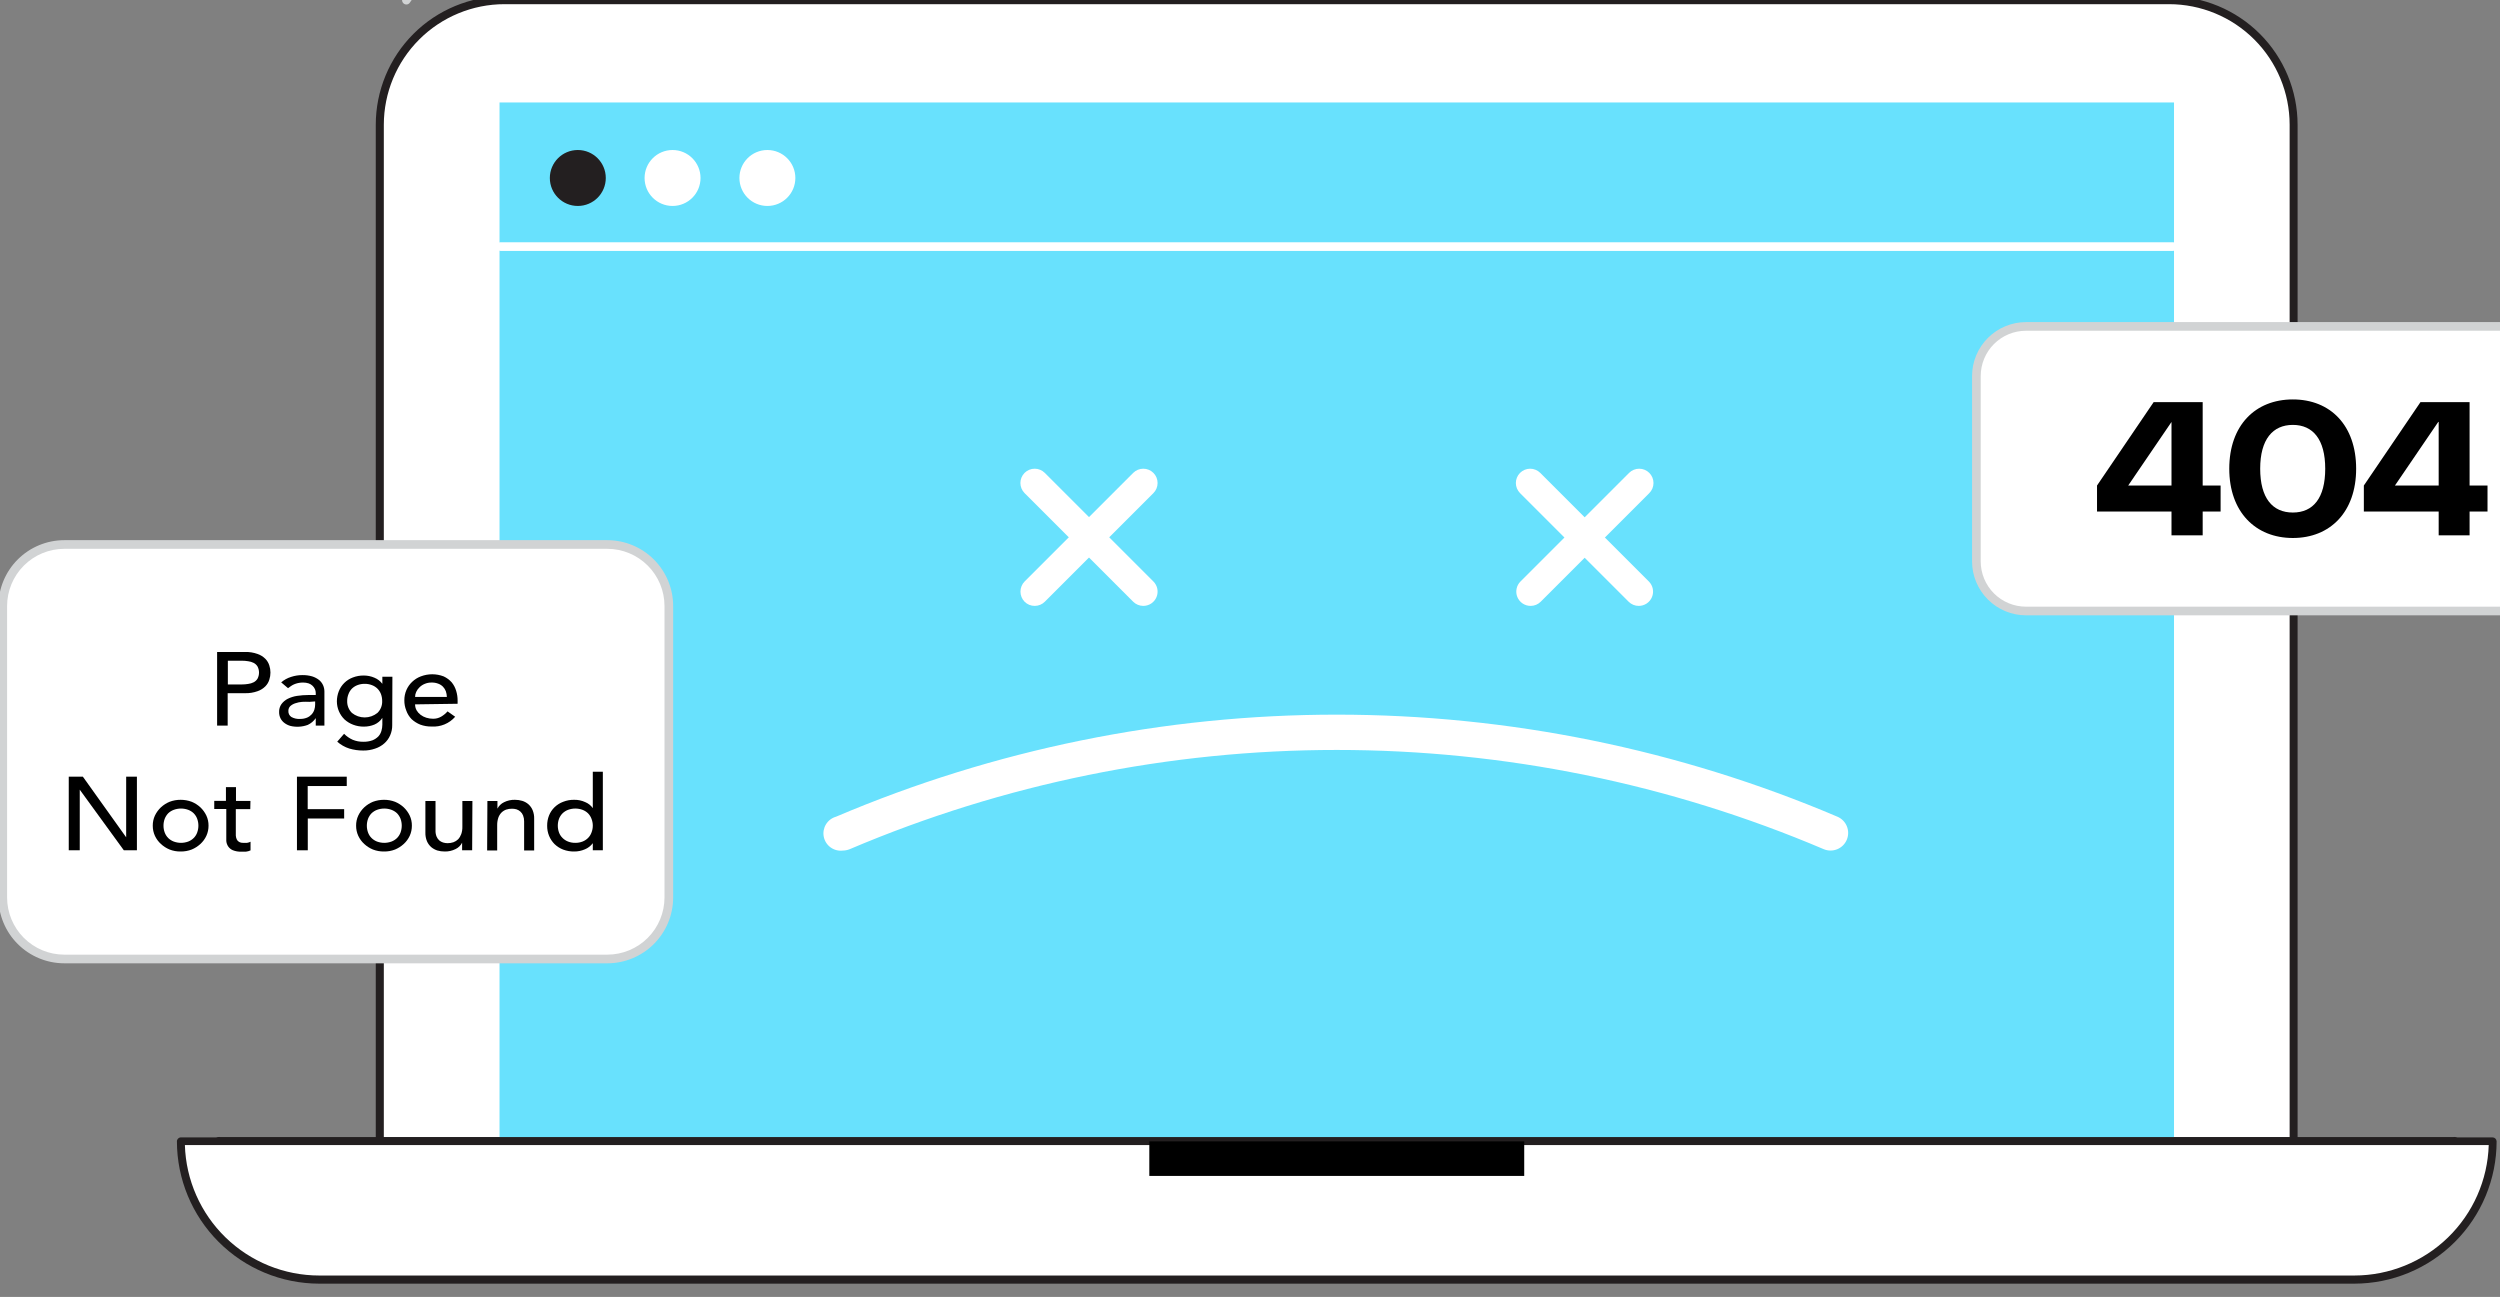 <svg width="293" height="152" viewBox="0 0 293 152" fill="none" xmlns="http://www.w3.org/2000/svg">
<rect x="0" y="0" width="293" height="152" fill="#808080" stroke="none"/>
<g clip-path="url(#clip0)">
<path d="M59.123 0.022H254.216C258.087 0.022 261.799 1.56 264.537 4.297C267.274 7.034 268.812 10.747 268.812 14.618V133.769H44.496V14.618C44.496 12.698 44.875 10.798 45.61 9.025C46.346 7.252 47.424 5.642 48.782 4.286C50.141 2.93 51.753 1.856 53.528 1.124C55.302 0.393 57.203 0.018 59.123 0.022V0.022Z" fill="white"/>
<path d="M268.812 134.225H44.496C44.375 134.225 44.259 134.177 44.173 134.091C44.088 134.006 44.04 133.89 44.04 133.768V14.618C44.042 10.624 45.63 6.794 48.455 3.97C51.279 1.146 55.108 -0.442 59.102 -0.445H254.216C258.209 -0.44 262.037 1.149 264.861 3.973C267.684 6.796 269.273 10.624 269.278 14.618V133.768C269.276 133.891 269.225 134.007 269.138 134.092C269.051 134.177 268.934 134.225 268.812 134.225V134.225ZM44.984 133.302H268.345V14.618C268.342 10.871 266.852 7.279 264.203 4.63C261.554 1.981 257.962 0.492 254.216 0.489H59.123C55.375 0.492 51.782 1.981 49.132 4.629C46.481 7.278 44.989 10.87 44.984 14.618V133.302Z" fill="#231F20"/>
<path d="M254.794 12.009H58.544V133.769H254.794V12.009Z" fill="#68E1FD"/>
<path d="M287.508 134.286H25.82C25.742 134.309 25.659 134.312 25.579 134.298C25.499 134.283 25.423 134.249 25.358 134.2C25.293 134.151 25.24 134.087 25.203 134.014C25.167 133.941 25.148 133.86 25.148 133.779C25.148 133.697 25.167 133.616 25.203 133.543C25.24 133.47 25.293 133.406 25.358 133.357C25.423 133.308 25.499 133.275 25.579 133.26C25.659 133.245 25.742 133.249 25.82 133.271H287.508C287.586 133.249 287.669 133.245 287.749 133.26C287.83 133.275 287.905 133.308 287.971 133.357C288.036 133.406 288.089 133.47 288.125 133.543C288.162 133.616 288.181 133.697 288.181 133.779C288.181 133.86 288.162 133.941 288.125 134.014C288.089 134.087 288.036 134.151 287.971 134.2C287.905 134.249 287.83 134.283 287.749 134.298C287.669 134.312 287.586 134.309 287.508 134.286V134.286Z" fill="#231F20"/>
<path d="M21.192 133.769H292.136C292.136 138.076 290.425 142.206 287.38 145.252C284.334 148.298 280.203 150.009 275.896 150.009H37.371C33.064 150.009 28.933 148.298 25.888 145.252C22.842 142.206 21.131 138.076 21.131 133.769H21.192Z" fill="white"/>
<path d="M275.927 150.445H37.402C32.982 150.437 28.746 148.677 25.622 145.551C22.498 142.425 20.741 138.188 20.735 133.769C20.735 133.646 20.783 133.529 20.869 133.442C20.954 133.355 21.07 133.304 21.192 133.302H292.136C292.259 133.304 292.376 133.354 292.463 133.441C292.55 133.528 292.601 133.646 292.603 133.769C292.598 138.19 290.839 142.428 287.713 145.555C284.586 148.681 280.348 150.44 275.927 150.445V150.445ZM21.669 134.205C21.793 138.299 23.506 142.184 26.444 145.037C29.383 147.89 33.316 149.487 37.412 149.491H275.937C280.032 149.485 283.964 147.887 286.902 145.034C289.84 142.181 291.553 138.298 291.679 134.205H21.669Z" fill="#231F20"/>
<path d="M178.639 133.769H134.7V137.818H178.639V133.769Z" fill="black"/>
<path d="M67.72 24.138C69.53 24.138 70.998 22.671 70.998 20.86C70.998 19.049 69.53 17.581 67.72 17.581C65.909 17.581 64.441 19.049 64.441 20.86C64.441 22.671 65.909 24.138 67.72 24.138Z" fill="#231F20"/>
<path d="M78.824 24.138C80.634 24.138 82.102 22.671 82.102 20.86C82.102 19.049 80.634 17.581 78.824 17.581C77.013 17.581 75.545 19.049 75.545 20.86C75.545 22.671 77.013 24.138 78.824 24.138Z" fill="white"/>
<path d="M89.938 24.138C91.749 24.138 93.216 22.671 93.216 20.86C93.216 19.049 91.749 17.581 89.938 17.581C88.127 17.581 86.66 19.049 86.66 20.86C86.66 22.671 88.127 24.138 89.938 24.138Z" fill="white"/>
<path d="M121.271 71.011C121.051 71.013 120.832 70.97 120.628 70.887C120.425 70.803 120.239 70.68 120.084 70.524C119.772 70.207 119.598 69.781 119.598 69.336C119.598 68.892 119.772 68.466 120.084 68.149L132.812 55.421C133.127 55.107 133.553 54.931 133.998 54.932C134.442 54.933 134.868 55.111 135.182 55.426C135.495 55.741 135.671 56.167 135.67 56.612C135.669 57.056 135.492 57.482 135.177 57.796L122.449 70.524C122.294 70.678 122.11 70.801 121.908 70.885C121.706 70.968 121.49 71.011 121.271 71.011V71.011Z" fill="white"/>
<path d="M133.999 71.011C133.555 71.012 133.128 70.837 132.812 70.524L120.084 57.796C119.769 57.482 119.591 57.056 119.59 56.612C119.589 56.167 119.765 55.741 120.078 55.426C120.392 55.111 120.818 54.933 121.262 54.932C121.707 54.931 122.134 55.107 122.449 55.421L135.177 68.149C135.412 68.382 135.572 68.68 135.637 69.005C135.703 69.33 135.671 69.667 135.545 69.973C135.419 70.28 135.204 70.542 134.929 70.727C134.654 70.911 134.331 71.01 133.999 71.011V71.011Z" fill="white"/>
<path d="M179.39 71.011C179.058 71.012 178.733 70.915 178.456 70.731C178.179 70.547 177.964 70.285 177.836 69.978C177.709 69.671 177.676 69.334 177.741 69.008C177.806 68.682 177.967 68.383 178.202 68.149L190.931 55.421C191.086 55.265 191.271 55.142 191.475 55.059C191.679 54.975 191.897 54.932 192.117 54.932C192.337 54.933 192.555 54.977 192.758 55.061C192.961 55.146 193.145 55.27 193.301 55.426C193.456 55.582 193.579 55.767 193.663 55.97C193.746 56.174 193.789 56.392 193.789 56.612C193.788 56.832 193.745 57.05 193.66 57.253C193.575 57.456 193.451 57.641 193.295 57.796L180.567 70.524C180.413 70.678 180.229 70.801 180.027 70.885C179.825 70.968 179.609 71.011 179.39 71.011V71.011Z" fill="white"/>
<path d="M192.067 71.011C191.847 71.013 191.629 70.97 191.425 70.887C191.221 70.803 191.036 70.68 190.88 70.524L178.152 57.796C177.996 57.641 177.872 57.456 177.787 57.253C177.703 57.05 177.659 56.832 177.658 56.612C177.658 56.392 177.701 56.174 177.785 55.97C177.868 55.767 177.991 55.582 178.147 55.426C178.302 55.27 178.486 55.146 178.69 55.061C178.893 54.977 179.111 54.933 179.331 54.932C179.551 54.932 179.769 54.975 179.972 55.059C180.176 55.142 180.361 55.265 180.517 55.421L193.245 68.149C193.48 68.382 193.64 68.68 193.706 69.005C193.771 69.33 193.739 69.667 193.613 69.973C193.487 70.28 193.273 70.542 192.997 70.727C192.722 70.911 192.399 71.01 192.067 71.011Z" fill="white"/>
<path d="M254.652 29.406H58.676C58.541 29.406 58.412 29.353 58.317 29.258C58.222 29.162 58.169 29.033 58.169 28.899C58.169 28.764 58.222 28.635 58.317 28.54C58.412 28.445 58.541 28.391 58.676 28.391H254.652C254.787 28.391 254.916 28.445 255.011 28.54C255.106 28.635 255.16 28.764 255.16 28.899C255.16 29.033 255.106 29.162 255.011 29.258C254.916 29.353 254.787 29.406 254.652 29.406Z" fill="white"/>
<path d="M98.789 99.685C98.281 99.749 97.767 99.618 97.351 99.319C96.935 99.02 96.647 98.575 96.546 98.073C96.444 97.571 96.536 97.049 96.804 96.612C97.071 96.174 97.494 95.855 97.987 95.716C116.543 87.824 136.5 83.757 156.664 83.757C176.828 83.757 196.786 87.824 215.341 95.716C215.591 95.822 215.818 95.975 216.009 96.168C216.199 96.361 216.35 96.589 216.452 96.841C216.554 97.092 216.606 97.361 216.605 97.632C216.603 97.903 216.548 98.171 216.443 98.421C216.337 98.671 216.184 98.898 215.991 99.088C215.798 99.279 215.569 99.43 215.318 99.532C215.067 99.634 214.798 99.686 214.527 99.684C214.256 99.683 213.988 99.628 213.738 99.522C195.688 91.849 176.277 87.894 156.664 87.894C137.051 87.894 117.64 91.849 99.591 99.522C99.336 99.626 99.064 99.681 98.789 99.685V99.685Z" fill="white"/>
<path d="M71.171 63.815H7.53C3.55 63.815 0.324 67.041 0.324 71.021V105.186C0.324 109.166 3.55 112.393 7.53 112.393H71.171C75.151 112.393 78.377 109.166 78.377 105.186V71.021C78.377 67.041 75.151 63.815 71.171 63.815Z" fill="white"/>
<path d="M71.181 112.9H7.53C5.485 112.897 3.525 112.084 2.079 110.638C0.632 109.192 -0.181 107.231 -0.184 105.186V71.021C-0.181 68.976 0.632 67.016 2.079 65.57C3.525 64.124 5.485 63.31 7.53 63.307H71.181C73.226 63.31 75.186 64.124 76.632 65.57C78.079 67.016 78.892 68.976 78.895 71.021V105.186C78.892 107.231 78.079 109.192 76.632 110.638C75.186 112.084 73.226 112.897 71.181 112.9ZM7.53 64.322C5.754 64.325 4.052 65.032 2.796 66.287C1.541 67.543 0.834 69.245 0.831 71.021V105.186C0.834 106.962 1.541 108.664 2.796 109.92C4.052 111.176 5.754 111.882 7.53 111.885H71.181C72.957 111.882 74.659 111.176 75.915 109.92C77.171 108.664 77.877 106.962 77.88 105.186V71.021C77.877 69.245 77.171 67.543 75.915 66.287C74.659 65.032 72.957 64.325 71.181 64.322H7.53Z" fill="#D1D3D4"/>
<path d="M25.445 76.411H28.713C29.214 76.397 29.713 76.476 30.185 76.644C30.529 76.762 30.841 76.956 31.099 77.213C31.314 77.433 31.474 77.7 31.565 77.994C31.741 78.535 31.741 79.118 31.565 79.659C31.474 79.953 31.314 80.221 31.099 80.44C30.841 80.697 30.529 80.891 30.185 81.009C29.713 81.177 29.214 81.256 28.713 81.242H26.683V85.038H25.445V76.411ZM26.704 80.217H28.358C28.603 80.217 28.847 80.197 29.089 80.156C29.311 80.129 29.528 80.064 29.728 79.963C29.917 79.866 30.075 79.718 30.185 79.537C30.298 79.317 30.357 79.074 30.357 78.827C30.357 78.579 30.298 78.336 30.185 78.116C30.075 77.935 29.917 77.787 29.728 77.69C29.528 77.59 29.311 77.524 29.089 77.497C28.847 77.457 28.603 77.436 28.358 77.436H26.704V80.217Z" fill="black"/>
<path d="M32.956 79.974C33.293 79.682 33.687 79.465 34.113 79.334C34.535 79.194 34.977 79.122 35.422 79.121C35.817 79.113 36.21 79.164 36.59 79.273C36.884 79.365 37.159 79.51 37.402 79.7C37.603 79.867 37.763 80.079 37.869 80.319C37.968 80.546 38.02 80.791 38.021 81.039V83.993C38.021 84.196 38.021 84.379 38.021 84.551C38.021 84.724 38.021 84.886 38.021 85.038H37.006C37.006 84.744 37.006 84.45 37.006 84.165C36.772 84.509 36.449 84.782 36.072 84.957C35.422 85.197 34.716 85.24 34.042 85.079C33.793 85.011 33.559 84.897 33.352 84.744C33.157 84.603 32.998 84.419 32.885 84.206C32.767 83.974 32.708 83.716 32.712 83.455C32.699 83.122 32.795 82.794 32.986 82.521C33.179 82.261 33.429 82.049 33.717 81.902C34.063 81.731 34.432 81.615 34.813 81.557C35.254 81.491 35.698 81.457 36.143 81.456H37.006V81.212C37.005 81.062 36.974 80.913 36.914 80.775C36.849 80.627 36.756 80.493 36.64 80.38C36.51 80.254 36.354 80.157 36.184 80.095C35.971 80.026 35.748 79.992 35.524 79.994C35.323 79.991 35.122 80.012 34.925 80.055C34.765 80.092 34.609 80.143 34.458 80.207C34.326 80.266 34.201 80.337 34.083 80.42L33.758 80.654L32.956 79.974ZM36.275 82.257C35.988 82.243 35.7 82.243 35.412 82.257C35.142 82.277 34.876 82.332 34.621 82.42C34.399 82.487 34.195 82.602 34.022 82.755C33.947 82.829 33.889 82.918 33.851 83.016C33.812 83.113 33.794 83.218 33.798 83.323C33.789 83.462 33.817 83.602 33.879 83.727C33.941 83.852 34.036 83.958 34.154 84.034C34.464 84.204 34.816 84.282 35.169 84.257C35.45 84.264 35.73 84.212 35.991 84.105C36.192 84.02 36.372 83.892 36.519 83.731C36.667 83.57 36.777 83.379 36.843 83.171C36.904 82.977 36.934 82.775 36.935 82.572V82.207L36.275 82.257Z" fill="black"/>
<path d="M45.968 84.988C45.974 85.4 45.891 85.808 45.725 86.185C45.568 86.548 45.332 86.87 45.035 87.129C44.721 87.404 44.355 87.611 43.959 87.738C43.512 87.893 43.041 87.969 42.568 87.962C42.015 87.965 41.464 87.887 40.934 87.728C40.413 87.561 39.933 87.288 39.523 86.926L40.325 86.003C40.618 86.296 40.962 86.533 41.34 86.703C41.73 86.862 42.147 86.941 42.568 86.936C42.938 86.945 43.306 86.887 43.654 86.764C43.913 86.661 44.148 86.505 44.344 86.307C44.509 86.123 44.63 85.904 44.7 85.668C44.771 85.431 44.809 85.184 44.811 84.937V84.135C44.587 84.481 44.265 84.752 43.888 84.917C43.498 85.078 43.081 85.161 42.659 85.16C42.226 85.166 41.796 85.091 41.391 84.937C41.016 84.797 40.672 84.587 40.376 84.318C40.094 84.043 39.87 83.714 39.717 83.352C39.563 82.99 39.484 82.6 39.482 82.207C39.482 81.8 39.558 81.397 39.706 81.019C39.85 80.65 40.07 80.316 40.351 80.038C40.633 79.76 40.969 79.544 41.34 79.405C41.757 79.242 42.202 79.163 42.649 79.172C43.072 79.172 43.49 79.258 43.877 79.425C44.249 79.575 44.572 79.824 44.811 80.146V80.146V79.314H45.989L45.968 84.988ZM42.741 80.146C42.449 80.142 42.16 80.193 41.888 80.298C41.649 80.388 41.432 80.527 41.248 80.704C41.07 80.887 40.931 81.104 40.843 81.344C40.739 81.602 40.687 81.878 40.69 82.156C40.681 82.415 40.726 82.674 40.822 82.915C40.918 83.156 41.063 83.375 41.248 83.556C41.671 83.898 42.198 84.084 42.741 84.084C43.283 84.084 43.81 83.898 44.233 83.556C44.419 83.376 44.566 83.157 44.662 82.916C44.758 82.675 44.802 82.415 44.791 82.156C44.792 81.879 44.744 81.604 44.649 81.344C44.556 81.104 44.414 80.886 44.233 80.704C44.049 80.527 43.832 80.388 43.593 80.298C43.321 80.193 43.032 80.142 42.741 80.146V80.146Z" fill="black"/>
<path d="M48.648 82.552C48.646 82.793 48.705 83.03 48.82 83.242C48.94 83.447 49.098 83.626 49.287 83.77C49.488 83.924 49.715 84.041 49.957 84.115C50.213 84.196 50.48 84.237 50.749 84.237C51.083 84.244 51.413 84.16 51.703 83.993C51.985 83.828 52.239 83.619 52.454 83.374L53.347 84.003C53.006 84.393 52.579 84.7 52.101 84.898C51.622 85.097 51.104 85.183 50.587 85.15C50.133 85.158 49.683 85.082 49.257 84.927C48.883 84.777 48.539 84.56 48.242 84.287C47.961 83.999 47.746 83.652 47.613 83.272C47.461 82.891 47.385 82.485 47.389 82.075C47.386 81.659 47.468 81.248 47.633 80.867C47.789 80.507 48.017 80.182 48.303 79.913C48.594 79.633 48.94 79.415 49.318 79.273C50.18 78.942 51.135 78.942 51.997 79.273C52.356 79.44 52.678 79.678 52.941 79.974C53.184 80.273 53.364 80.618 53.469 80.989C53.578 81.347 53.633 81.72 53.632 82.095V82.481L48.648 82.552ZM52.373 81.679C52.366 81.451 52.325 81.225 52.251 81.009C52.176 80.812 52.062 80.633 51.916 80.481C51.759 80.323 51.568 80.201 51.358 80.126C51.109 80.031 50.843 79.986 50.576 79.994C50.305 79.99 50.035 80.041 49.785 80.146C49.558 80.237 49.351 80.371 49.176 80.542C49.009 80.697 48.874 80.883 48.78 81.09C48.693 81.274 48.648 81.475 48.648 81.679H52.373Z" fill="black"/>
<path d="M8.058 91.027H9.712L14.787 98.132V91.027H16.046V99.654H14.513L9.347 92.549V99.654H8.058V91.027Z" fill="black"/>
<path d="M17.904 96.772C17.898 96.362 17.985 95.956 18.157 95.584C18.33 95.223 18.567 94.896 18.858 94.62C19.156 94.346 19.499 94.126 19.873 93.97C20.288 93.813 20.728 93.734 21.172 93.737C21.615 93.736 22.055 93.815 22.471 93.97C22.845 94.125 23.189 94.345 23.486 94.62C23.777 94.896 24.014 95.223 24.186 95.584C24.359 95.956 24.445 96.362 24.44 96.772C24.443 97.181 24.356 97.587 24.186 97.959C24.019 98.321 23.781 98.645 23.486 98.913C23.189 99.188 22.845 99.408 22.471 99.563C22.057 99.723 21.616 99.802 21.172 99.796C20.728 99.804 20.286 99.725 19.873 99.563C19.499 99.407 19.156 99.187 18.858 98.913C18.563 98.645 18.325 98.321 18.157 97.959C17.987 97.587 17.901 97.181 17.904 96.772ZM19.162 96.772C19.161 97.045 19.209 97.317 19.304 97.574C19.394 97.812 19.533 98.03 19.71 98.213C19.896 98.394 20.117 98.536 20.36 98.629C20.91 98.832 21.515 98.832 22.065 98.629C22.304 98.535 22.522 98.394 22.704 98.213C22.886 98.033 23.024 97.814 23.11 97.574C23.3 97.052 23.3 96.481 23.11 95.96C23.022 95.721 22.883 95.503 22.704 95.32C22.521 95.143 22.304 95.005 22.065 94.914C21.515 94.712 20.91 94.712 20.36 94.914C20.118 95.004 19.897 95.142 19.71 95.32C19.535 95.505 19.397 95.722 19.304 95.96C19.209 96.22 19.16 96.495 19.162 96.772Z" fill="black"/>
<path d="M29.332 94.833H27.637V97.452C27.637 97.614 27.637 97.777 27.637 97.929C27.647 98.076 27.681 98.22 27.739 98.355C27.792 98.482 27.885 98.589 28.003 98.66C28.16 98.75 28.34 98.792 28.52 98.781C28.666 98.791 28.811 98.791 28.957 98.781C29.098 98.759 29.235 98.715 29.363 98.65V99.665C29.19 99.745 29.005 99.796 28.815 99.817C28.642 99.828 28.47 99.828 28.297 99.817C27.95 99.831 27.605 99.772 27.282 99.644C27.059 99.549 26.868 99.39 26.734 99.188C26.611 98.999 26.538 98.783 26.521 98.558C26.521 98.328 26.521 98.095 26.521 97.858V94.813H25.11V93.859H26.48V92.255H27.658V93.869H29.353L29.332 94.833Z" fill="black"/>
<path d="M34.803 91.027H40.639V92.123H36.062V94.833H40.335V95.929H36.072V99.654H34.803V91.027Z" fill="black"/>
<path d="M41.736 96.772C41.73 96.362 41.817 95.956 41.989 95.584C42.162 95.223 42.399 94.896 42.69 94.62C42.987 94.345 43.331 94.125 43.705 93.97C44.12 93.815 44.56 93.736 45.004 93.737C45.448 93.734 45.888 93.813 46.303 93.97C46.677 94.126 47.02 94.346 47.318 94.62C47.609 94.896 47.846 95.223 48.019 95.584C48.191 95.956 48.278 96.362 48.272 96.772C48.275 97.181 48.189 97.587 48.019 97.959C47.851 98.321 47.613 98.645 47.318 98.913C47.02 99.187 46.677 99.407 46.303 99.563C45.889 99.725 45.448 99.804 45.004 99.796C44.56 99.802 44.119 99.723 43.705 99.563C43.331 99.408 42.987 99.188 42.69 98.913C42.395 98.645 42.157 98.321 41.989 97.959C41.819 97.587 41.733 97.181 41.736 96.772V96.772ZM42.994 96.772C42.993 97.045 43.042 97.317 43.136 97.574C43.223 97.814 43.361 98.033 43.542 98.213C43.725 98.394 43.943 98.535 44.182 98.629C44.732 98.832 45.337 98.832 45.887 98.629C46.129 98.536 46.35 98.394 46.537 98.213C46.714 98.03 46.852 97.812 46.943 97.574C47.132 97.052 47.132 96.481 46.943 95.96C46.85 95.722 46.712 95.505 46.537 95.32C46.35 95.142 46.129 95.004 45.887 94.914C45.337 94.712 44.732 94.712 44.182 94.914C43.943 95.005 43.726 95.143 43.542 95.32C43.364 95.503 43.225 95.721 43.136 95.96C43.041 96.22 42.993 96.495 42.994 96.772Z" fill="black"/>
<path d="M55.337 99.654H54.159V98.761C53.994 99.091 53.722 99.356 53.388 99.512C52.995 99.709 52.559 99.807 52.119 99.796C51.824 99.798 51.53 99.757 51.246 99.675C50.987 99.588 50.746 99.454 50.536 99.279C50.321 99.088 50.151 98.853 50.038 98.589C49.907 98.267 49.845 97.921 49.856 97.574V93.879H51.043V97.33C51.034 97.565 51.072 97.8 51.155 98.02C51.225 98.197 51.332 98.356 51.47 98.487C51.602 98.603 51.758 98.689 51.926 98.741C52.097 98.793 52.275 98.821 52.454 98.822C52.689 98.822 52.922 98.784 53.144 98.71C53.349 98.635 53.536 98.517 53.692 98.365C53.853 98.189 53.977 97.981 54.058 97.756C54.153 97.479 54.198 97.187 54.19 96.894V93.879H55.367L55.337 99.654Z" fill="black"/>
<path d="M57.123 93.879H58.3V94.772C58.468 94.444 58.739 94.18 59.072 94.021C59.468 93.823 59.908 93.725 60.351 93.737C60.639 93.736 60.927 93.777 61.203 93.859C61.468 93.94 61.713 94.075 61.924 94.254C62.139 94.445 62.309 94.68 62.421 94.945C62.553 95.267 62.615 95.612 62.604 95.96V99.675H61.427V96.264C61.432 96.028 61.391 95.794 61.305 95.574C61.238 95.399 61.13 95.242 60.99 95.117C60.858 94.999 60.702 94.909 60.533 94.853C60.362 94.804 60.184 94.78 60.006 94.782C59.775 94.779 59.545 94.813 59.326 94.884C59.116 94.96 58.926 95.082 58.767 95.239C58.604 95.41 58.48 95.615 58.402 95.838C58.312 96.117 58.267 96.408 58.27 96.701V99.675H57.093L57.123 93.879Z" fill="black"/>
<path d="M70.653 99.654H69.476V98.822C69.237 99.144 68.914 99.393 68.542 99.543C68.154 99.71 67.736 99.797 67.314 99.796C66.867 99.805 66.423 99.73 66.004 99.573C65.626 99.427 65.281 99.206 64.989 98.924C64.715 98.647 64.498 98.32 64.35 97.959C64.197 97.582 64.121 97.179 64.127 96.772C64.121 96.359 64.197 95.948 64.35 95.564C64.495 95.205 64.713 94.881 64.989 94.61C65.279 94.328 65.625 94.11 66.004 93.97C66.421 93.806 66.866 93.727 67.314 93.737C67.748 93.731 68.177 93.821 68.572 94.001C68.936 94.146 69.249 94.392 69.476 94.711V94.711V90.448H70.653V99.654ZM67.425 98.781C67.717 98.786 68.006 98.734 68.278 98.629C68.517 98.535 68.735 98.394 68.917 98.213C69.098 98.033 69.237 97.814 69.323 97.574C69.527 97.055 69.527 96.479 69.323 95.96C69.234 95.721 69.096 95.503 68.917 95.32C68.734 95.143 68.517 95.005 68.278 94.914C67.728 94.712 67.123 94.712 66.573 94.914C66.334 95.005 66.117 95.143 65.933 95.32C65.751 95.502 65.61 95.72 65.517 95.96C65.328 96.481 65.328 97.052 65.517 97.574C65.607 97.815 65.749 98.033 65.933 98.213C66.116 98.394 66.334 98.535 66.573 98.629C66.845 98.734 67.134 98.786 67.425 98.781V98.781Z" fill="black"/>
<path d="M299.85 38.257H237.448C234.236 38.257 231.632 40.861 231.632 44.073V65.804C231.632 69.016 234.236 71.62 237.448 71.62H299.85C303.062 71.62 305.666 69.016 305.666 65.804V44.073C305.666 40.861 303.062 38.257 299.85 38.257Z" fill="white"/>
<path d="M299.86 72.117H237.448C235.772 72.115 234.165 71.448 232.98 70.262C231.794 69.077 231.127 67.47 231.125 65.794V44.073C231.127 42.397 231.794 40.79 232.98 39.605C234.165 38.419 235.772 37.752 237.448 37.749H299.86C301.537 37.752 303.143 38.419 304.329 39.605C305.514 40.79 306.181 42.397 306.184 44.073V65.794C306.181 67.47 305.514 69.077 304.329 70.262C303.143 71.448 301.537 72.115 299.86 72.117V72.117ZM237.448 38.764C236.04 38.764 234.69 39.324 233.694 40.319C232.699 41.315 232.14 42.665 232.14 44.073V65.794C232.14 67.202 232.699 68.552 233.694 69.548C234.69 70.543 236.04 71.102 237.448 71.102H299.86C301.268 71.102 302.618 70.543 303.614 69.548C304.61 68.552 305.169 67.202 305.169 65.794V44.073C305.169 42.665 304.61 41.315 303.614 40.319C302.618 39.324 301.268 38.764 299.86 38.764H237.448Z" fill="#D1D3D4"/>
<path d="M254.5 59.948H245.771V56.903L252.409 47.128H258.154V56.903H260.255V59.948H258.154V62.739H254.5V59.948ZM254.5 56.903V49.453L249.425 56.903H254.5Z" fill="black"/>
<path d="M261.27 54.934C261.27 49.858 264.315 46.813 268.72 46.813C273.125 46.813 276.14 49.858 276.14 54.934C276.14 60.008 273.095 63.053 268.72 63.053C264.346 63.053 261.27 59.998 261.27 54.934ZM272.516 54.934C272.516 51.493 271.075 49.798 268.72 49.798C266.365 49.798 264.894 51.493 264.894 54.934C264.894 58.374 266.335 60.069 268.72 60.069C271.105 60.069 272.516 58.374 272.516 54.934Z" fill="black"/>
<path d="M285.813 59.948H277.043V56.903L283.681 47.128H289.436V56.903H291.537V59.948H289.436V62.739H285.813V59.948ZM285.813 56.903V49.453H285.762L280.687 56.903H285.813Z" fill="black"/>
<path d="M47.623 0.529C47.516 0.53 47.412 0.494 47.328 0.428C47.221 0.347 47.15 0.228 47.129 0.095C47.108 -0.037 47.14 -0.173 47.217 -0.283C49.034 -2.769 51.277 -6.373 49.602 -9.235C49.55 -9.327 49.493 -9.415 49.429 -9.499C47.584 -7.27 45.39 -5.354 42.933 -3.825C41.633 -2.884 40.034 -2.451 38.437 -2.607C38.098 -2.676 37.776 -2.813 37.492 -3.01C37.207 -3.207 36.966 -3.46 36.782 -3.754C36.55 -4.174 36.405 -4.638 36.358 -5.116C36.311 -5.594 36.362 -6.077 36.508 -6.535C36.592 -6.861 36.701 -7.18 36.833 -7.489C34.698 -5.354 32.284 -3.517 29.657 -2.028C29.089 -1.663 28.424 -1.479 27.749 -1.501C27.207 -1.613 26.716 -1.899 26.35 -2.314C25.984 -2.729 25.762 -3.253 25.719 -3.805C25.662 -4.793 25.873 -5.778 26.328 -6.657C28.114 -10.52 30.883 -13.846 34.358 -16.302C37.834 -18.758 41.893 -20.259 46.131 -20.654C46.886 -22.549 46.989 -24.641 46.425 -26.602C46.148 -27.556 45.629 -28.423 44.917 -29.116C44.206 -29.81 43.326 -30.308 42.365 -30.56C40.53 -30.779 38.672 -30.424 37.046 -29.545C28.297 -25.563 21.145 -18.747 16.746 -10.199C16.405 -9.662 16.222 -9.039 16.219 -8.403C16.235 -8.259 16.281 -8.12 16.352 -7.995C16.424 -7.869 16.52 -7.759 16.635 -7.672C16.694 -7.62 16.764 -7.583 16.839 -7.562C16.915 -7.541 16.994 -7.537 17.071 -7.55C17.206 -7.575 17.345 -7.547 17.458 -7.469C17.572 -7.392 17.65 -7.273 17.675 -7.139C17.701 -7.004 17.672 -6.865 17.595 -6.752C17.518 -6.638 17.399 -6.561 17.264 -6.535C17.042 -6.485 16.812 -6.483 16.59 -6.53C16.367 -6.578 16.157 -6.673 15.975 -6.809C15.532 -7.159 15.243 -7.669 15.173 -8.23C15.146 -9.068 15.368 -9.894 15.813 -10.605C20.323 -19.369 27.658 -26.357 36.63 -30.438C38.396 -31.23 40.477 -32.001 42.548 -31.575C43.7 -31.295 44.758 -30.717 45.617 -29.899C46.475 -29.082 47.104 -28.053 47.44 -26.916C48.021 -24.881 47.946 -22.715 47.227 -20.725C47.897 -20.725 48.567 -20.725 49.257 -20.725C49.909 -20.721 50.55 -20.557 51.124 -20.248C52.444 -19.425 52.515 -17.68 52.444 -16.715C52.236 -14.429 51.416 -12.241 50.069 -10.382C50.222 -10.193 50.361 -9.993 50.485 -9.783C52.454 -6.433 50.038 -2.434 48.049 0.286C48.005 0.36 47.943 0.421 47.868 0.464C47.793 0.507 47.709 0.529 47.623 0.529ZM45.684 -19.598C41.712 -19.14 37.925 -17.666 34.688 -15.319C31.451 -12.973 28.872 -9.832 27.201 -6.2C26.828 -5.484 26.646 -4.683 26.673 -3.876C26.693 -3.544 26.819 -3.227 27.033 -2.973C27.247 -2.719 27.537 -2.541 27.861 -2.465C28.331 -2.469 28.789 -2.61 29.18 -2.871C33.352 -5.134 36.701 -8.646 39.929 -12.006C42 -14.32 44.324 -16.715 45.684 -19.598ZM44.842 -11.478C44.324 -11.48 43.807 -11.429 43.299 -11.326C41.962 -11.087 40.714 -10.488 39.692 -9.594C38.669 -8.7 37.909 -7.544 37.493 -6.251C37.382 -5.919 37.339 -5.569 37.365 -5.22C37.391 -4.872 37.486 -4.532 37.645 -4.221C37.756 -4.04 37.904 -3.885 38.078 -3.766C38.254 -3.647 38.452 -3.567 38.66 -3.531C39.983 -3.422 41.301 -3.781 42.385 -4.546C44.807 -6.083 46.955 -8.014 48.739 -10.26C47.626 -11.12 46.248 -11.569 44.842 -11.529V-11.478ZM44.842 -12.493C46.47 -12.538 48.065 -12.022 49.358 -11.031C50.525 -12.713 51.225 -14.675 51.388 -16.715C51.388 -17.304 51.388 -18.745 50.546 -19.304C50.115 -19.523 49.638 -19.634 49.155 -19.628C48.374 -19.674 47.592 -19.674 46.811 -19.628C45.461 -16.451 43.015 -13.843 40.812 -11.508C41.529 -11.859 42.285 -12.121 43.065 -12.29C43.64 -12.435 44.229 -12.52 44.821 -12.544L44.842 -12.493Z" fill="#D1D3D4"/>
</g>
<defs>
<clipPath id="clip0">
<rect width="293" height="152" fill="white"/>
</clipPath>
</defs>
</svg>
